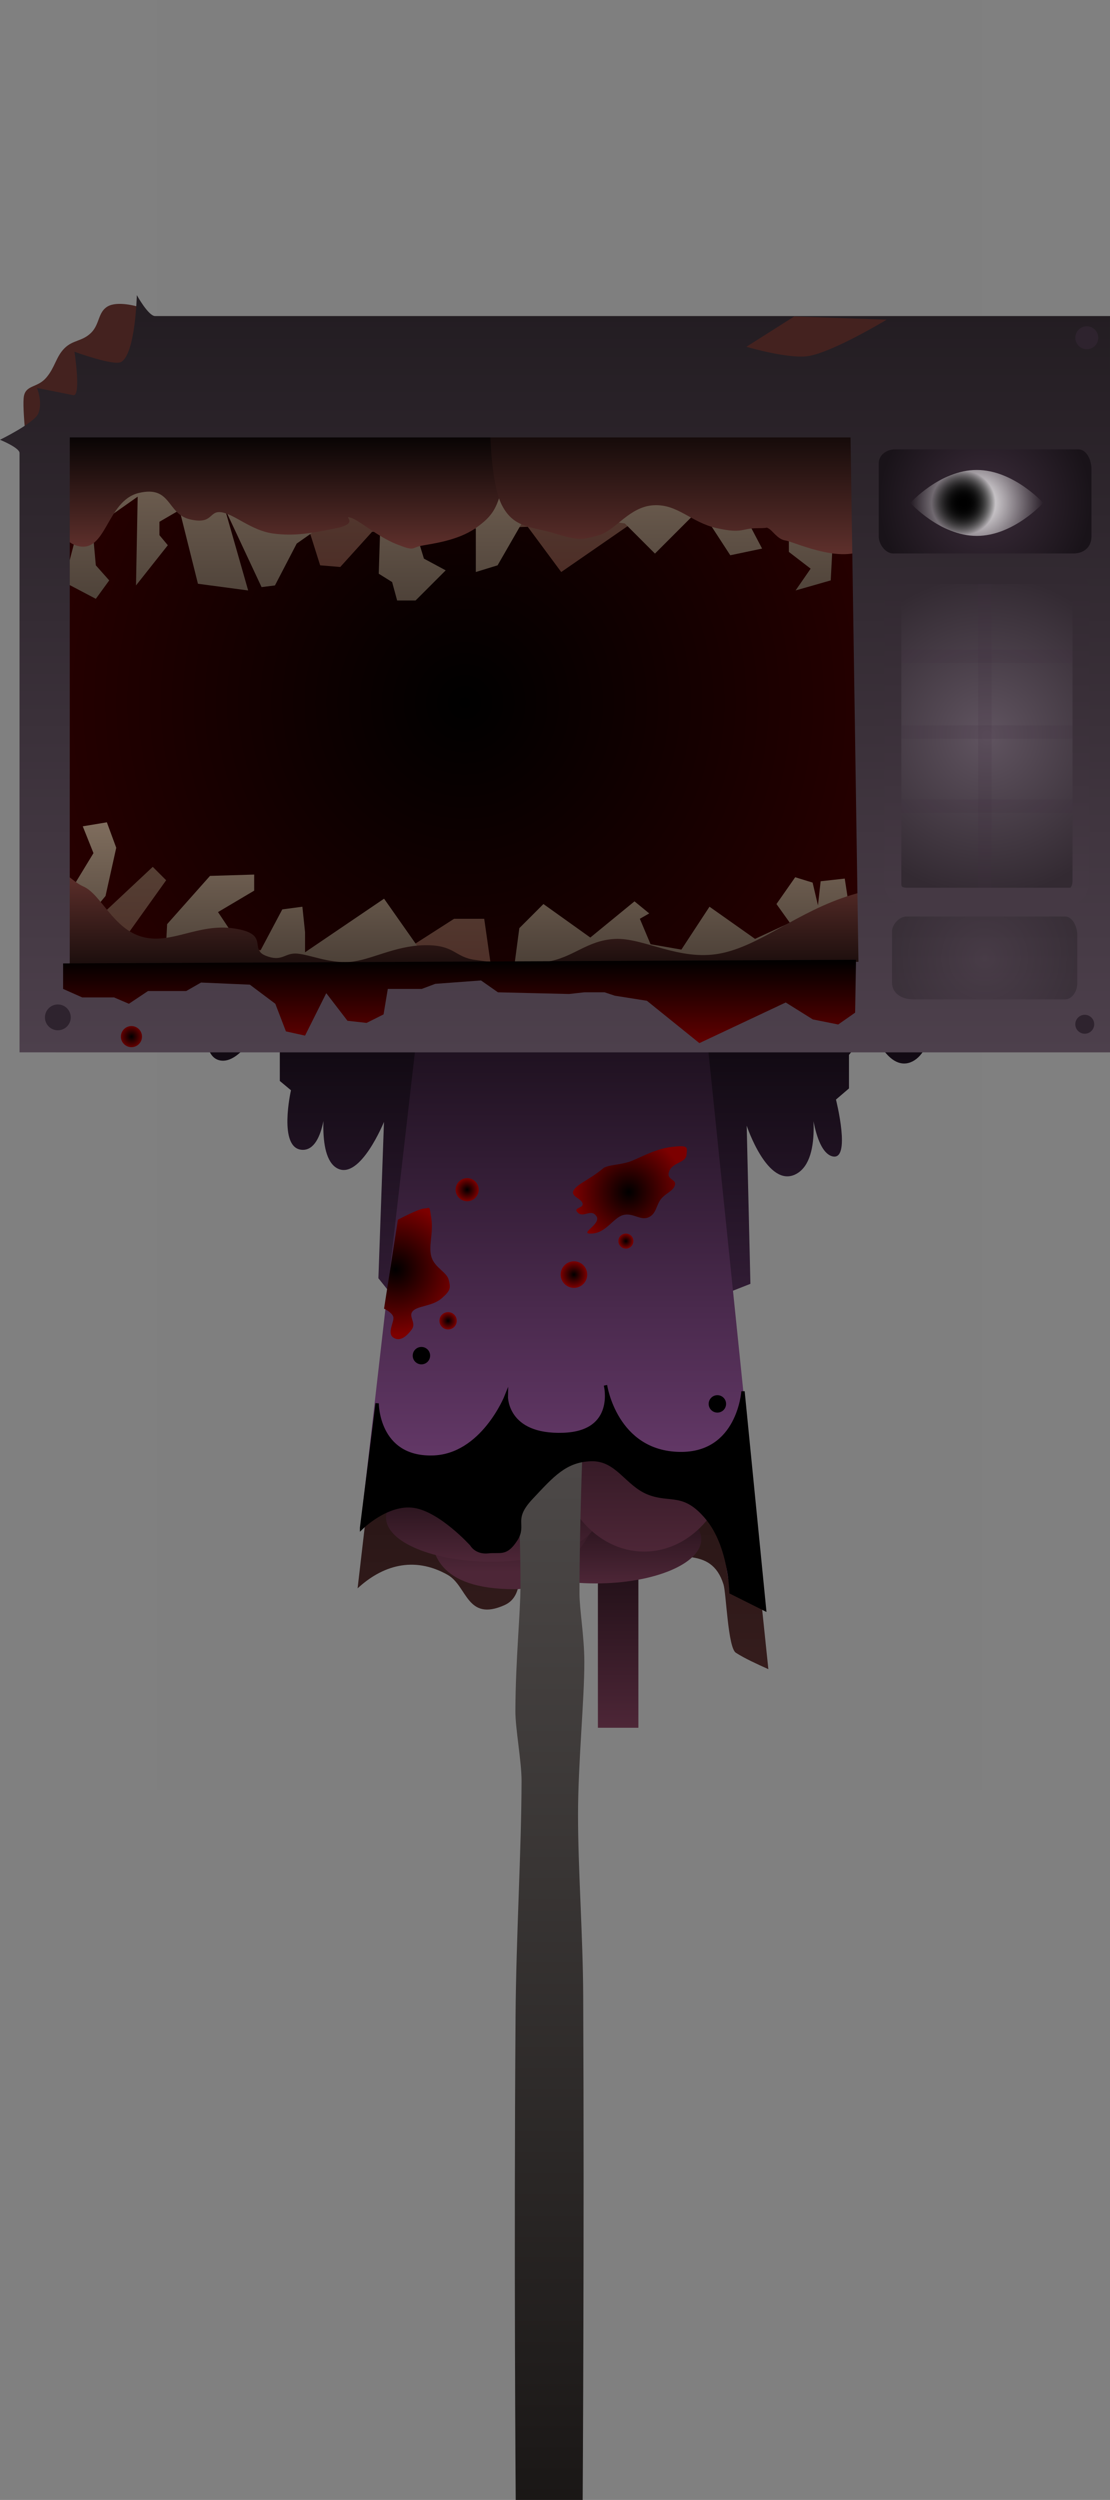 <svg version="1.1" xmlns="http://www.w3.org/2000/svg" xmlns:xlink="http://www.w3.org/1999/xlink" width="165.796" height="373.163" viewBox="0,0,165.796,373.163"><rect x="0" y="0" width="165.796" height="373.163" fill="#808080" stroke="none"/><defs><linearGradient x1="239.99" y1="184.349" x2="239.99" y2="316.348" gradientUnits="userSpaceOnUse" id="color-1"><stop offset="0" stop-color="#000000"/><stop offset="1" stop-color="#3f2222"/></linearGradient><linearGradient x1="249.058" y1="276.644" x2="249.058" y2="304.29" gradientUnits="userSpaceOnUse" id="color-2"><stop offset="0" stop-color="#1a0c12"/><stop offset="1" stop-color="#4d2637"/></linearGradient><linearGradient x1="245.71" y1="269.57" x2="245.71" y2="282.745" gradientUnits="userSpaceOnUse" id="color-3"><stop offset="0" stop-color="#1a0c12"/><stop offset="1" stop-color="#4d2637"/></linearGradient><linearGradient x1="233.83" y1="267.842" x2="233.83" y2="281.017" gradientUnits="userSpaceOnUse" id="color-4"><stop offset="0" stop-color="#1a0c12"/><stop offset="1" stop-color="#4d2637"/></linearGradient><linearGradient x1="230.158" y1="266.33" x2="230.158" y2="279.505" gradientUnits="userSpaceOnUse" id="color-5"><stop offset="0" stop-color="#1a0c12"/><stop offset="1" stop-color="#4d2637"/></linearGradient><linearGradient x1="233.074" y1="262.658" x2="233.074" y2="274.97" gradientUnits="userSpaceOnUse" id="color-6"><stop offset="0" stop-color="#1a0c12"/><stop offset="1" stop-color="#4d2637"/></linearGradient><linearGradient x1="252.945" y1="247.107" x2="252.945" y2="277.994" gradientUnits="userSpaceOnUse" id="color-7"><stop offset="0" stop-color="#1a0c12"/><stop offset="1" stop-color="#4d2637"/></linearGradient><linearGradient x1="242.143" y1="183.017" x2="242.143" y2="250.252" gradientUnits="userSpaceOnUse" id="color-8"><stop offset="0" stop-color="#000000"/><stop offset="1" stop-color="#3a213e"/></linearGradient><linearGradient x1="240" y1="175.5" x2="240" y2="307.5" gradientUnits="userSpaceOnUse" id="color-9"><stop offset="0" stop-color="#000000"/><stop offset="1" stop-color="#935399"/></linearGradient><radialGradient cx="226.139" cy="151.29" r="64.407" gradientUnits="userSpaceOnUse" id="color-10"><stop offset="0" stop-color="#000000"/><stop offset="1" stop-color="#270000"/></radialGradient><linearGradient x1="238.76" y1="262.277" x2="238.76" y2="419.551" gradientUnits="userSpaceOnUse" id="color-11"><stop offset="0" stop-color="#4d4948"/><stop offset="1" stop-color="#1a1716"/></linearGradient><radialGradient cx="242.457" cy="236.645" r="1.983" gradientUnits="userSpaceOnUse" id="color-12"><stop offset="0" stop-color="#000000"/><stop offset="1" stop-color="#7c0000"/></radialGradient><radialGradient cx="242.457" cy="236.645" r="1.983" gradientUnits="userSpaceOnUse" id="color-13"><stop offset="0" stop-color="#000000" stop-opacity="0"/><stop offset="1" stop-color="#000000" stop-opacity="0"/></radialGradient><radialGradient cx="250.216" cy="231.644" r="1.121" gradientUnits="userSpaceOnUse" id="color-14"><stop offset="0" stop-color="#000000"/><stop offset="1" stop-color="#7c0000"/></radialGradient><radialGradient cx="226.507" cy="223.971" r="1.724" gradientUnits="userSpaceOnUse" id="color-15"><stop offset="0" stop-color="#000000"/><stop offset="1" stop-color="#7c0000"/></radialGradient><radialGradient cx="223.662" cy="243.542" r="1.293" gradientUnits="userSpaceOnUse" id="color-16"><stop offset="0" stop-color="#000000"/><stop offset="1" stop-color="#7c0000"/></radialGradient><radialGradient cx="250.647" cy="224.316" r="8.449" gradientUnits="userSpaceOnUse" id="color-17"><stop offset="0" stop-color="#000000"/><stop offset="1" stop-color="#7c0000"/></radialGradient><radialGradient cx="215.816" cy="235.869" r="9.742" gradientUnits="userSpaceOnUse" id="color-18"><stop offset="0" stop-color="#000000"/><stop offset="1" stop-color="#7c0000"/></radialGradient><linearGradient x1="255.198" y1="114.772" x2="255.198" y2="138.078" gradientUnits="userSpaceOnUse" id="color-19"><stop offset="0" stop-color="#553f34"/><stop offset="1" stop-color="#4a2722"/></linearGradient><linearGradient x1="235.493" y1="108.271" x2="235.493" y2="145.108" gradientUnits="userSpaceOnUse" id="color-20"><stop offset="0" stop-color="#7f6d5d"/><stop offset="1" stop-color="#3e342d"/></linearGradient><linearGradient x1="198.609" y1="110.131" x2="198.609" y2="128.278" gradientUnits="userSpaceOnUse" id="color-21"><stop offset="0" stop-color="#000000"/><stop offset="1" stop-color="#5f302c"/></linearGradient><linearGradient x1="259.561" y1="106.543" x2="259.561" y2="129.113" gradientUnits="userSpaceOnUse" id="color-22"><stop offset="0" stop-color="#000000"/><stop offset="1" stop-color="#5f302c"/></linearGradient><linearGradient x1="236.385" y1="175.782" x2="236.385" y2="199.036" gradientUnits="userSpaceOnUse" id="color-23"><stop offset="0" stop-color="#553f34"/><stop offset="1" stop-color="#4a2722"/></linearGradient><linearGradient x1="229.485" y1="169.133" x2="229.485" y2="196.035" gradientUnits="userSpaceOnUse" id="color-24"><stop offset="0" stop-color="#7f6d5d"/><stop offset="1" stop-color="#3e342d"/></linearGradient><linearGradient x1="225.977" y1="176.779" x2="225.977" y2="196.229" gradientUnits="userSpaceOnUse" id="color-25"><stop offset="0" stop-color="#5d2f2b"/><stop offset="1" stop-color="#000000"/></linearGradient><linearGradient x1="239.627" y1="90.443" x2="239.627" y2="203.472" gradientUnits="userSpaceOnUse" id="color-26"><stop offset="0" stop-color="#221c21"/><stop offset="1" stop-color="#4d404c"/></linearGradient><radialGradient cx="303.871" cy="121.235" r="15.887" gradientUnits="userSpaceOnUse" id="color-27"><stop offset="0" stop-color="#3c2d3b"/><stop offset="1" stop-color="#191319"/></radialGradient><radialGradient cx="303.806" cy="189.378" r="13.837" gradientUnits="userSpaceOnUse" id="color-28"><stop offset="0" stop-color="#000000" stop-opacity="0"/><stop offset="1" stop-color="#000000" stop-opacity="0.197"/></radialGradient><radialGradient cx="304.142" cy="156.229" r="23.918" gradientUnits="userSpaceOnUse" id="color-29"><stop offset="0" stop-color="#605460"/><stop offset="1" stop-color="#332a32"/></radialGradient><linearGradient x1="304.142" y1="132.311" x2="304.142" y2="180.147" gradientUnits="userSpaceOnUse" id="color-30"><stop offset="0" stop-color="#806a7f"/><stop offset="1" stop-color="#5d4d5c"/></linearGradient><linearGradient x1="225.374" y1="189.656" x2="225.374" y2="202.097" gradientUnits="userSpaceOnUse" id="color-31"><stop offset="0" stop-color="#000000"/><stop offset="1" stop-color="#630000"/></linearGradient><radialGradient cx="176.363" cy="201.124" r="1.577" gradientUnits="userSpaceOnUse" id="color-32"><stop offset="0" stop-color="#000000"/><stop offset="1" stop-color="#630000"/></radialGradient><linearGradient x1="304.142" y1="132.311" x2="304.142" y2="180.147" gradientUnits="userSpaceOnUse" id="color-33"><stop offset="0" stop-color="#322931"/><stop offset="1" stop-color="#453944"/></linearGradient><radialGradient cx="302.626" cy="121.461" r="9.924" gradientUnits="userSpaceOnUse" id="color-34"><stop offset="0" stop-color="#ffffff"/><stop offset="1" stop-color="#ffffff" stop-opacity="0"/></radialGradient><radialGradient cx="300.656" cy="121.461" r="4.773" gradientUnits="userSpaceOnUse" id="color-35"><stop offset="0" stop-color="#000000"/><stop offset="1" stop-color="#000000" stop-opacity="0"/></radialGradient><radialGradient cx="300.656" cy="121.461" r="4.773" gradientUnits="userSpaceOnUse" id="color-36"><stop offset="0" stop-color="#000000"/><stop offset="1" stop-color="#000000" stop-opacity="0"/></radialGradient><radialGradient cx="300.656" cy="121.461" r="4.773" gradientUnits="userSpaceOnUse" id="color-37"><stop offset="0" stop-color="#000000"/><stop offset="1" stop-color="#000000" stop-opacity="0"/></radialGradient></defs><g transform="translate(-156.729,-46.388)"><g data-paper-data="{&quot;isPaintingLayer&quot;:true}" fill-rule="nonzero" stroke-linejoin="miter" stroke-miterlimit="10" stroke-dasharray="" stroke-dashoffset="0" style="mix-blend-mode: normal"><path d="M180.193,313.613v-267.225h123.182v267.225z" fill-opacity="0.01" fill="#000000" stroke="none" stroke-width="0" stroke-linecap="butt"/><path d="M221.653,184.506l38.263,-0.158l11.58,111.197c-1.8,-0.813 -3.516,-1.592 -4.857,-2.452c-1.187,-0.761 -1.433,-8.876 -1.839,-10.182c-1.896,-6.106 -7.554,-3.04 -11.033,-5.329c-1.678,-1.104 -2.579,-3.089 -4.597,-3.616c-1.682,-0.439 -3.548,-1.904 -5.095,-1.118c-2.749,1.396 -5.582,3.19 -8.295,5.062c-2.277,1.572 -0.232,6.536 -3.706,8.08c-5.654,2.514 -5.539,-2.865 -8.473,-4.521c-5.154,-2.908 -9.871,-1.31 -13.46,2.013z" fill="url(#color-1)" stroke="#000000" stroke-width="0" stroke-linecap="butt"/><path d="M246.034,304.29v-27.647h6.048v27.647z" fill="url(#color-2)" stroke="none" stroke-width="0" stroke-linecap="butt"/><path d="M245.71,269.57c8.708,0 15.767,2.949 15.767,6.588c0,3.638 -7.059,6.588 -15.767,6.588c-8.708,0 -15.767,-2.949 -15.767,-6.588c0,-3.638 7.059,-6.588 15.767,-6.588z" fill="url(#color-3)" stroke="none" stroke-width="0" stroke-linecap="butt"/><path d="M233.83,267.842c7.038,0 12.743,-1.154 12.743,2.484c0,3.638 -5.921,13.283 -12.959,13.283c-11.574,0 -12.527,-5.541 -12.527,-9.18c0,-3.638 5.705,-6.588 12.743,-6.588z" fill="url(#color-4)" stroke="none" stroke-width="0" stroke-linecap="butt"/><path d="M230.158,266.33c8.708,0 15.767,2.949 15.767,6.588c0,3.638 -7.059,6.588 -15.767,6.588c-8.708,0 -15.767,-2.949 -15.767,-6.588c0,-3.638 7.059,-6.588 15.767,-6.588z" fill="url(#color-5)" stroke="none" stroke-width="0" stroke-linecap="butt"/><path d="M233.074,262.658c6.611,0 11.971,2.756 11.971,6.156c0,3.4 -5.36,6.156 -11.971,6.156c-6.611,0 -11.971,-2.756 -11.971,-6.156c0,-3.4 5.36,-6.156 11.971,-6.156z" fill="url(#color-6)" stroke="none" stroke-width="0" stroke-linecap="butt"/><path d="M252.945,247.107c7.217,0 13.067,6.914 13.067,15.443c0,8.529 -5.85,15.443 -13.067,15.443c-7.217,0 -13.067,-6.914 -13.067,-15.443c0,-8.529 5.85,-15.443 13.067,-15.443z" fill="url(#color-7)" stroke="none" stroke-width="0" stroke-linecap="butt"/><path d="M296.598,196.075c0,0 -0.339,7.572 -3.89,8.891c-3.55,1.319 -5.834,-5.279 -5.834,-5.279l-3.334,4.167v5.001l-1.945,1.667c0,0 2.346,9.297 -0.581,8.461c-2.927,-0.836 -3.309,-9.572 -3.309,-9.572c0,0 2.172,9.978 -2.071,12.224c-4.243,2.247 -7.375,-7.224 -7.375,-7.224l0.556,23.615l-31.117,12.224l-22.226,-10.28l-2.223,-2.778l0.833,-23.338c0,0 -3.539,8.704 -6.946,6.946c-3.406,-1.758 -1.667,-11.391 -1.667,-11.391c0,0 0.028,8.804 -3.612,8.613c-3.64,-0.192 -1.667,-8.891 -1.667,-8.891l-1.667,-1.389v-5.001l-3.056,-3.056c0,0 -2.882,5.528 -5.834,5.001c-2.952,-0.527 -1.945,-6.39 -1.945,-6.39l12.224,-15.281z" fill="url(#color-8)" stroke="#000000" stroke-width="0" stroke-linecap="round"/><path d="M221.893,175.658l37.783,-0.158l11.435,111.197c-1.777,-0.813 -3.471,-1.592 -4.796,-2.452c-1.172,-0.761 -1.415,-8.876 -1.816,-10.182c-1.872,-6.106 -7.459,-3.04 -10.895,-5.329c-1.657,-1.104 -2.547,-3.089 -4.54,-3.616c-1.661,-0.439 -3.503,-1.904 -5.031,-1.118c-2.714,1.395 -5.512,3.19 -8.191,5.062c-2.248,1.572 -0.229,6.536 -3.659,8.08c-5.583,2.514 -5.47,-2.865 -8.366,-4.521c-5.089,-2.908 -9.747,-1.31 -13.291,2.013z" fill="url(#color-9)" stroke="#000000" stroke-width="0" stroke-linecap="butt"/><path d="M161.732,192.245v-81.909h128.813v81.909z" fill="url(#color-10)" stroke="none" stroke-width="0" stroke-linecap="butt"/><path d="M233.76,419.551c0,0 -0.285,-36.203 -0.024,-72.152c0.088,-12.121 0.87,-24.634 0.897,-35.155c0.008,-2.908 -0.934,-7.828 -0.923,-10.451c0.031,-7.781 0.763,-14.63 0.763,-18.763c0,-9.954 -0.713,-20.751 -0.713,-20.751h10c0,0 -0.475,11.605 -0.475,21.939c0,2.462 0.717,6.397 0.725,10.213c0.012,5.69 -0.937,15.057 -0.942,22.801c-0.005,8.167 0.73,18.028 0.772,27.075c0.168,36.964 -0.08,75.246 -0.08,75.246z" fill="url(#color-11)" stroke="#000000" stroke-width="0" stroke-linecap="butt"/><path d="M210.737,274.436l2.322,-18.574c0,0 -0.018,8.185 8.215,8.037c7.517,-0.136 11.073,-9.108 11.073,-9.108c0,0 -0.154,6.05 8.572,5.715c8.006,-0.307 6.251,-7.322 6.251,-7.322c0,0 1.506,10.014 11.073,10.18c8.852,0.154 9.465,-9.287 9.465,-9.287l3.215,32.504l-5.001,-2.5c0,0 -0.119,-6.919 -3.572,-11.073c-3.453,-4.153 -5.457,-2.454 -8.751,-3.75c-3.294,-1.297 -4.694,-5.112 -8.572,-5.001c-3.878,0.112 -5.829,2.418 -8.93,5.715c-3.1,3.297 -0.829,3.961 -2.322,6.251c-1.493,2.289 -2.269,1.587 -4.108,1.786c-1.839,0.199 -2.5,-1.072 -2.5,-1.072c0,0 -4.597,-5.11 -8.572,-5.715c-3.975,-0.605 -7.858,3.215 -7.858,3.215z" fill="#000000" stroke="#000000" stroke-width="0.5" stroke-linecap="round"/><path d="M240.474,236.645c0,-1.095 0.888,-1.983 1.983,-1.983c1.095,0 1.983,0.888 1.983,1.983c0,1.095 -0.888,1.983 -1.983,1.983c-1.095,0 -1.983,-0.888 -1.983,-1.983z" fill="url(#color-12)" stroke="url(#color-13)" stroke-width="0" stroke-linecap="butt"/><path d="M249.095,231.644c0,-0.619 0.502,-1.121 1.121,-1.121c0.619,0 1.121,0.502 1.121,1.121c0,0.619 -0.502,1.121 -1.121,1.121c-0.619,0 -1.121,-0.502 -1.121,-1.121z" fill="url(#color-14)" stroke="none" stroke-width="0" stroke-linecap="butt"/><path d="M224.782,223.971c0,-0.952 0.772,-1.724 1.724,-1.724c0.952,0 1.724,0.772 1.724,1.724c0,0.952 -0.772,1.724 -1.724,1.724c-0.952,0 -1.724,-0.772 -1.724,-1.724z" fill="url(#color-15)" stroke="none" stroke-width="0" stroke-linecap="butt"/><path d="M222.368,243.542c0,-0.714 0.579,-1.293 1.293,-1.293c0.714,0 1.293,0.579 1.293,1.293c0,0.714 -0.579,1.293 -1.293,1.293c-0.714,0 -1.293,-0.579 -1.293,-1.293z" fill="url(#color-16)" stroke="none" stroke-width="0" stroke-linecap="butt"/><path d="M250.647,219.833c1.25,-0.38 3.76,-1.927 6.38,-2.242c2.62,-0.314 2.353,0.036 2.242,1.207c-0.111,1.171 -2.076,1.087 -2.587,2.414c-0.511,1.327 1.131,1.149 0.862,2.069c-0.268,0.92 -1.333,1.173 -2.069,2.069c-0.736,0.896 -0.693,2.248 -1.897,2.759c-1.203,0.511 -2.342,-0.76 -3.794,-0.345c-1.452,0.415 -2.539,2.667 -4.656,2.759c-2.117,0.092 1.486,-1.392 0.69,-2.587c-0.796,-1.195 -1.894,0.276 -2.759,-0.517c-0.865,-0.793 0.846,-0.638 0.69,-1.379c-0.156,-0.741 -1.767,-1.057 -1.379,-1.897c0.388,-0.84 2.076,-1.592 3.449,-2.587c1.373,-0.994 0.866,-0.79 1.552,-1.035c0.686,-0.245 2.026,-0.31 3.276,-0.69z" fill="url(#color-17)" stroke="#000000" stroke-width="0" stroke-linecap="round"/><path d="M216.161,228.454c0,0 3.111,-1.658 3.966,-1.679c0.855,-0.022 0.72,-0.638 1.035,1.552c0.315,2.19 -0.464,4.015 0,5.645c0.464,1.63 2.295,2.282 2.587,3.449c0.292,1.167 0.359,1.545 -1.035,2.759c-1.394,1.214 -3.538,1.094 -4.311,1.897c-0.773,0.803 0.576,1.747 -0.172,2.759c-0.748,1.012 -1.757,1.896 -2.759,1.207c-1.002,-0.689 0.218,-2.422 0,-3.104c-0.218,-0.681 -1.379,-1.207 -1.379,-1.207l2.069,-13.277z" fill="url(#color-18)" stroke="#000000" stroke-width="0" stroke-linecap="round"/><path d="M218.375,248.745c0,-0.718 0.582,-1.3 1.3,-1.3c0.718,0 1.3,0.582 1.3,1.3c0,0.718 -0.582,1.3 -1.3,1.3c-0.718,0 -1.3,-0.582 -1.3,-1.3z" fill="#000000" stroke="none" stroke-width="0" stroke-linecap="butt"/><path d="M262.581,255.946c0,-0.718 0.582,-1.3 1.3,-1.3c0.718,0 1.3,0.582 1.3,1.3c0,0.718 -0.582,1.3 -1.3,1.3c-0.718,0 -1.3,-0.582 -1.3,-1.3z" fill="#000000" stroke="none" stroke-width="0" stroke-linecap="butt"/><g stroke-width="0"><path d="M203.799,120.523l98.016,-5.751l5.531,20.485c-1.55,-0.103 -3.345,0.078 -5.459,0.582c-0.924,0.22 -1.248,1.26 -1.645,2.239l-2.677,-14.805l-43.257,-1l-13.752,9.502l-5.001,-6.751l-23.254,0.75l-4.751,5.251l-3.001,-0.25l-1.5,-4.751z" fill="url(#color-19)" stroke="#57372f" stroke-linecap="butt"/><path d="M285.813,126.023l-4.751,2.25l-0.25,4.751l-5.251,1.5l2.25,-3.251l-3.251,-2.5v-3.251l-6.501,-2l2.5,4.751l-4.751,1l-3.251,-5.001l-2.25,-1l-5.751,5.751l-4.501,-4.501l-14.252,-2l-4.751,8.251l-3.251,1v-8.251l-8.751,3.001l1,3.251l3.251,1.75l-4.501,4.501h-2.75l-0.75,-2.75l-2,-1.25l0.25,-7.751l-5.001,-2l-7.501,5.251l-3.251,6.251l-2,0.25l-5.501,-11.752l3.501,12.252l-7.501,-1l-2.75,-11.002l-3.001,1.75v2l1.25,1.5l-4.751,6.001l0.25,-13.252l-6.751,4.751l0.5,5.501l2,2.25l-2,2.75l-4.751,-2.5l6.501,-25.004l122.02,6.751l9.879,30.086c-0.245,-0.064 -0.48,-0.146 -0.698,-0.253c-1.369,-0.675 -2.518,-2.2 -3.887,-2.884c-1.534,-0.767 -3.331,-1.196 -5.189,-1.286z" fill="url(#color-20)" stroke="#57372f" stroke-linecap="butt"/><path d="M168.271,127.863c-4.387,-1.24 -2.895,-8.883 -2.895,-11.318c0,-2.435 1.824,-5.884 1.824,-5.884l64.534,-0.529c0,0 0.812,6.662 -0.03,9.309c-0.842,2.647 -1.201,3.879 -3.948,5.79c-2.747,1.911 -6.691,2.338 -8.159,2.632c-1.468,0.294 -0.818,0.884 -3.685,-0.263c-2.867,-1.147 -5.572,-3.612 -6.843,-3.948c-1.271,-0.336 1.542,0.833 -2.106,1.579c-3.647,0.746 -6.276,1.233 -9.475,0.79c-3.199,-0.443 -5.663,-2.823 -7.633,-3.158c-1.97,-0.335 -1.231,1.874 -4.738,1.053c-3.507,-0.821 -2.744,-5.094 -7.633,-3.948c-4.889,1.146 -4.825,9.136 -9.212,7.896z" fill="url(#color-21)" stroke="#61352d" stroke-linecap="round"/><path d="M289.082,106.543c0,0 0.865,16.728 -2.106,20.793c-2.971,4.065 -11.653,-0.095 -12.897,-0.263c-1.244,-0.169 -1.972,-1.554 -2.632,-1.842c-0.66,-0.289 0.809,0 -1.579,0c-2.388,0 -2.169,0.856 -6.054,0c-3.885,-0.856 -5.841,-3.639 -9.475,-3.422c-3.634,0.217 -5.662,3.761 -8.159,4.474c-2.497,0.714 -3.13,0.803 -6.58,-0.263c-3.45,-1.066 -6.097,-0.741 -7.896,-4.211c-1.799,-3.47 -1.781,-12.309 -1.781,-12.309z" fill="url(#color-22)" stroke="#61352d" stroke-linecap="round"/></g><g stroke-width="0"><path d="M289.314,199.036l-86.264,-2.75l-35.256,-9.502l11.752,-11.002l2,2l-6.251,8.751l39.507,3.251l9.752,-6.251h4.501l1,7.001l57.26,2l13.7,-16.258c1.249,0.882 2.589,1.606 3.964,2.125z" fill="url(#color-23)" stroke="#57372f" stroke-linecap="butt"/><path d="M167.891,178.335l2.8,-4.601l-1.6,-4.001l3.6,-0.6l1.4,3.801l-1.6,7.201l-3,3.6l12.002,4.401l0.2,-3.801l6.401,-7.201l6.601,-0.2v2.4l-5.401,3.2l3.2,4.801l3,1.2l3.4,-6.401l3,-0.4l0.4,3.801v3l11.802,-8.001l5.201,7.401l14.202,3l0.8,-6.001l3.6,-3.6l7.001,5.001l6.601,-5.401l2.2,1.8l-1.4,0.8l1.6,3.801l4.601,0.8l4.201,-6.401l6.801,4.801l5.201,-2.4l-2,-2.8l2.8,-4.001l2.6,0.8l0.8,3.4l0.4,-3.6l3.6,-0.4l0.4,2.6l-1.6,4.201l10.497,-8.698c0.007,2.283 0.517,4.367 2.271,5.865c0.321,0.274 0.638,0.531 0.954,0.772l-12.865,13.76l-112.269,-3.501l-6.751,-6.001z" fill="url(#color-24)" stroke="#57372f" stroke-linecap="butt"/><path d="M287.982,181.539c0.29,1.674 -1.25,14.691 -1.25,14.691l-122.838,-1.25c0,0 -1.819,-9.438 0,-15.003c1.819,-5.565 2.69,-2.416 5.314,-1.25c2.624,1.166 4.403,6.294 8.752,7.502c4.349,1.208 8.382,-2.069 13.753,-1.25c5.37,0.819 2.186,3.062 4.688,4.063c2.502,1.001 2.801,-0.454 4.688,-0.313c1.888,0.142 4.732,1.452 7.814,1.25c3.083,-0.202 6.75,-2.425 11.252,-2.501c4.503,-0.075 4.434,1.765 7.502,2.188c3.068,0.423 6.521,0.925 10.627,0.313c4.106,-0.613 6.066,-3.233 10.315,-3.438c4.249,-0.205 9.564,3.315 15.628,2.188c6.065,-1.127 11.62,-6.309 19.692,-8.752c8.071,-2.443 3.774,-0.111 4.063,1.563z" fill="url(#color-25)" stroke="#61352d" stroke-linecap="round"/></g><g><path d="M177.19,92.126c0,0 1.513,13.851 -1.093,17.527c-0.914,1.29 -7.018,0.368 -9.21,1.161c-4.515,1.632 -5.949,4.233 -5.949,4.233c0,0 -0.987,-7.941 -0.625,-9.585c0.362,-1.644 2.026,-1.175 3.334,-2.709c1.308,-1.534 1.44,-3.106 2.709,-4.376c1.269,-1.269 2.624,-1 3.959,-2.292c1.335,-1.292 1.02,-3.107 2.5,-3.959c1.48,-0.852 4.376,0 4.376,0z" fill="#44221f" stroke="#a87469" stroke-width="0" stroke-linecap="round"/><path d="M159.646,203.472c0,0 0,-67.771 0,-89.467c0,-0.789 -2.917,-1.971 -2.917,-1.971c0,0 5.129,-2.504 5.72,-3.927c0.699,-1.684 -0.204,-3.813 -0.204,-3.813c0,0 4.005,0.801 5.419,1.083c1.22,0.243 0.19,-6.481 0.19,-6.481c0,0 5.894,2.153 6.979,1.52c2.131,-1.242 2.334,-9.972 2.334,-9.972c0,0 1.724,3.125 2.73,3.125c29.942,0 142.627,0 142.627,0v109.904zM167.146,190.748l117.808,-0.788l-1.183,-78.274l-116.622,-0.003z" fill="url(#color-26)" stroke="#725771" stroke-width="0" stroke-linecap="butt"/><path d="M287.984,126.476c0,-1.901 0,-7.757 0,-10.924c0,-1.253 1.165,-2.085 2.416,-2.085c3.623,0 21.472,0 27.423,0c1.215,0 1.935,1.609 1.935,2.925c0,1.848 0,6.965 0,10.084c0,1.493 -1.033,2.528 -2.718,2.528c-6.671,0 -23.551,0 -26.901,0c-1.132,0 -2.155,-1.358 -2.155,-2.528z" fill="url(#color-27)" stroke="#725771" stroke-width="0" stroke-linecap="butt"/><path d="M289.969,193.086c0,-2.536 0,-6.295 0,-7.672c0,-1.009 1.061,-2.222 2.191,-2.222c3.164,0 18.327,0 23.639,0c1.154,0 1.844,1.569 1.844,2.771c0,1.392 0,4.771 0,7.124c0,1.428 -0.874,2.479 -1.844,2.479c-2.767,0 -16.321,0 -22.611,0c-1.963,0 -3.219,-1.044 -3.219,-2.479z" fill="url(#color-28)" stroke="#332733" stroke-width="0" stroke-linecap="butt"/><path d="M290.108,178.338c0,-7.795 0,-38.342 0,-43.424c0,-1.399 1.125,-2.603 2.309,-2.603c3.151,0 17.62,0 23.382,0c1.473,0 2.377,1.071 2.377,2.346c0,4.792 0,34.567 0,43.167c0,1.472 -0.747,2.323 -1.607,2.323c-2.849,0 -18.698,0 -24.41,0c-1.281,0 -2.052,-0.655 -2.052,-1.809z" fill="url(#color-29)" stroke="url(#color-30)" stroke-width="2" stroke-linecap="butt"/><path d="M317.341,199.279c0,-0.78 0.633,-1.413 1.413,-1.413c0.78,0 1.413,0.633 1.413,1.413c0,0.78 -0.633,1.413 -1.413,1.413c-0.78,0 -1.413,-0.633 -1.413,-1.413z" fill="#2e232e" stroke="none" stroke-width="0" stroke-linecap="butt"/><path d="M163.442,198.251c0,-1.064 0.863,-1.927 1.927,-1.927c1.064,0 1.927,0.863 1.927,1.927c0,1.064 -0.863,1.927 -1.927,1.927c-1.064,0 -1.927,-0.863 -1.927,-1.927z" fill="#2e232e" stroke="none" stroke-width="0" stroke-linecap="butt"/><path d="M317.345,96.806c0,-0.946 0.767,-1.713 1.713,-1.713c0.946,0 1.713,0.767 1.713,1.713c0,0.946 -0.767,1.713 -1.713,1.713c-0.946,0 -1.713,-0.767 -1.713,-1.713z" fill="#2e232e" stroke="none" stroke-width="0" stroke-linecap="butt"/><path d="M303.837,132.79v45.993" fill="none" stroke-opacity="0.161" stroke="#40303f" stroke-width="2" stroke-linecap="round"/><path d="M290.733,166.707h26.209" fill="none" stroke-opacity="0.161" stroke="#40303f" stroke-width="2" stroke-linecap="round"/><path d="M290.99,155.659h26.722" fill="none" stroke-opacity="0.161" stroke="#40303f" stroke-width="2" stroke-linecap="round"/><path d="M290.476,144.353h26.979" fill="none" stroke-opacity="0.161" stroke="#40303f" stroke-width="2" stroke-linecap="round"/><path d="M289.171,94.103c0,0 -7.717,4.67 -11.536,5.408c-2.926,0.565 -9.42,-1.36 -9.42,-1.36l7.144,-4.525" fill="#44221f" stroke="#725771" stroke-width="0" stroke-linecap="round"/><path d="M284.588,189.656l-0.132,7.889l-2.529,1.77l-3.793,-0.759l-4.046,-2.529l-12.895,6.068l-7.838,-6.321l-4.804,-0.759l-1.517,-0.506h-3.034l-2.276,0.253l-10.62,-0.253l-2.529,-1.77l-6.827,0.506l-2.023,0.759h-5.071l-0.634,3.804l-2.536,1.268l-2.853,-0.317l-3.17,-4.121l-3.17,6.339l-2.853,-0.634l-1.585,-4.121l-3.804,-2.853l-7.29,-0.317l-2.219,1.268h-5.705l-2.853,1.902l-2.219,-0.951h-4.755l-2.853,-1.268v-3.804z" fill="url(#color-31)" stroke="#9e4138" stroke-width="0" stroke-linecap="round"/><path d="M174.786,201.124c0,-0.871 0.706,-1.577 1.577,-1.577c0.871,0 1.577,0.706 1.577,1.577c0,0.871 -0.706,1.577 -1.577,1.577c-0.871,0 -1.577,-0.706 -1.577,-1.577z" fill="url(#color-32)" stroke="none" stroke-width="0" stroke-linecap="butt"/><path d="M290.108,178.338c0,-7.795 0,-38.342 0,-43.424c0,-1.399 1.125,-2.603 2.309,-2.603c3.151,0 17.62,0 23.382,0c1.473,0 2.377,1.071 2.377,2.346c0,4.792 0,34.567 0,43.167c0,1.472 -0.747,2.323 -1.607,2.323c-2.849,0 -18.698,0 -24.41,0c-1.281,0 -2.052,-0.655 -2.052,-1.809z" fill="none" stroke="url(#color-33)" stroke-width="2.5" stroke-linecap="butt"/></g><g stroke="none" stroke-width="0" stroke-linecap="butt"><path d="M292.701,121.461c0,0 4.443,-4.924 9.924,-4.924c5.481,0 9.924,4.924 9.924,4.924c0,0 -4.443,4.924 -9.924,4.924c-5.481,0 -9.924,-4.924 -9.924,-4.924z" fill="url(#color-34)"/><path d="M295.883,121.461c0,-2.636 2.137,-4.773 4.773,-4.773c2.636,0 4.773,2.137 4.773,4.773c0,2.636 -2.137,4.773 -4.773,4.773c-2.636,0 -4.773,-2.137 -4.773,-4.773z" fill="url(#color-35)"/><path d="M295.883,121.461c0,-2.636 2.137,-4.773 4.773,-4.773c2.636,0 4.773,2.137 4.773,4.773c0,2.636 -2.137,4.773 -4.773,4.773c-2.636,0 -4.773,-2.137 -4.773,-4.773z" fill="url(#color-36)"/><path d="M295.883,121.461c0,-2.636 2.137,-4.773 4.773,-4.773c2.636,0 4.773,2.137 4.773,4.773c0,2.636 -2.137,4.773 -4.773,4.773c-2.636,0 -4.773,-2.137 -4.773,-4.773z" fill="url(#color-37)"/></g></g></g></svg>
